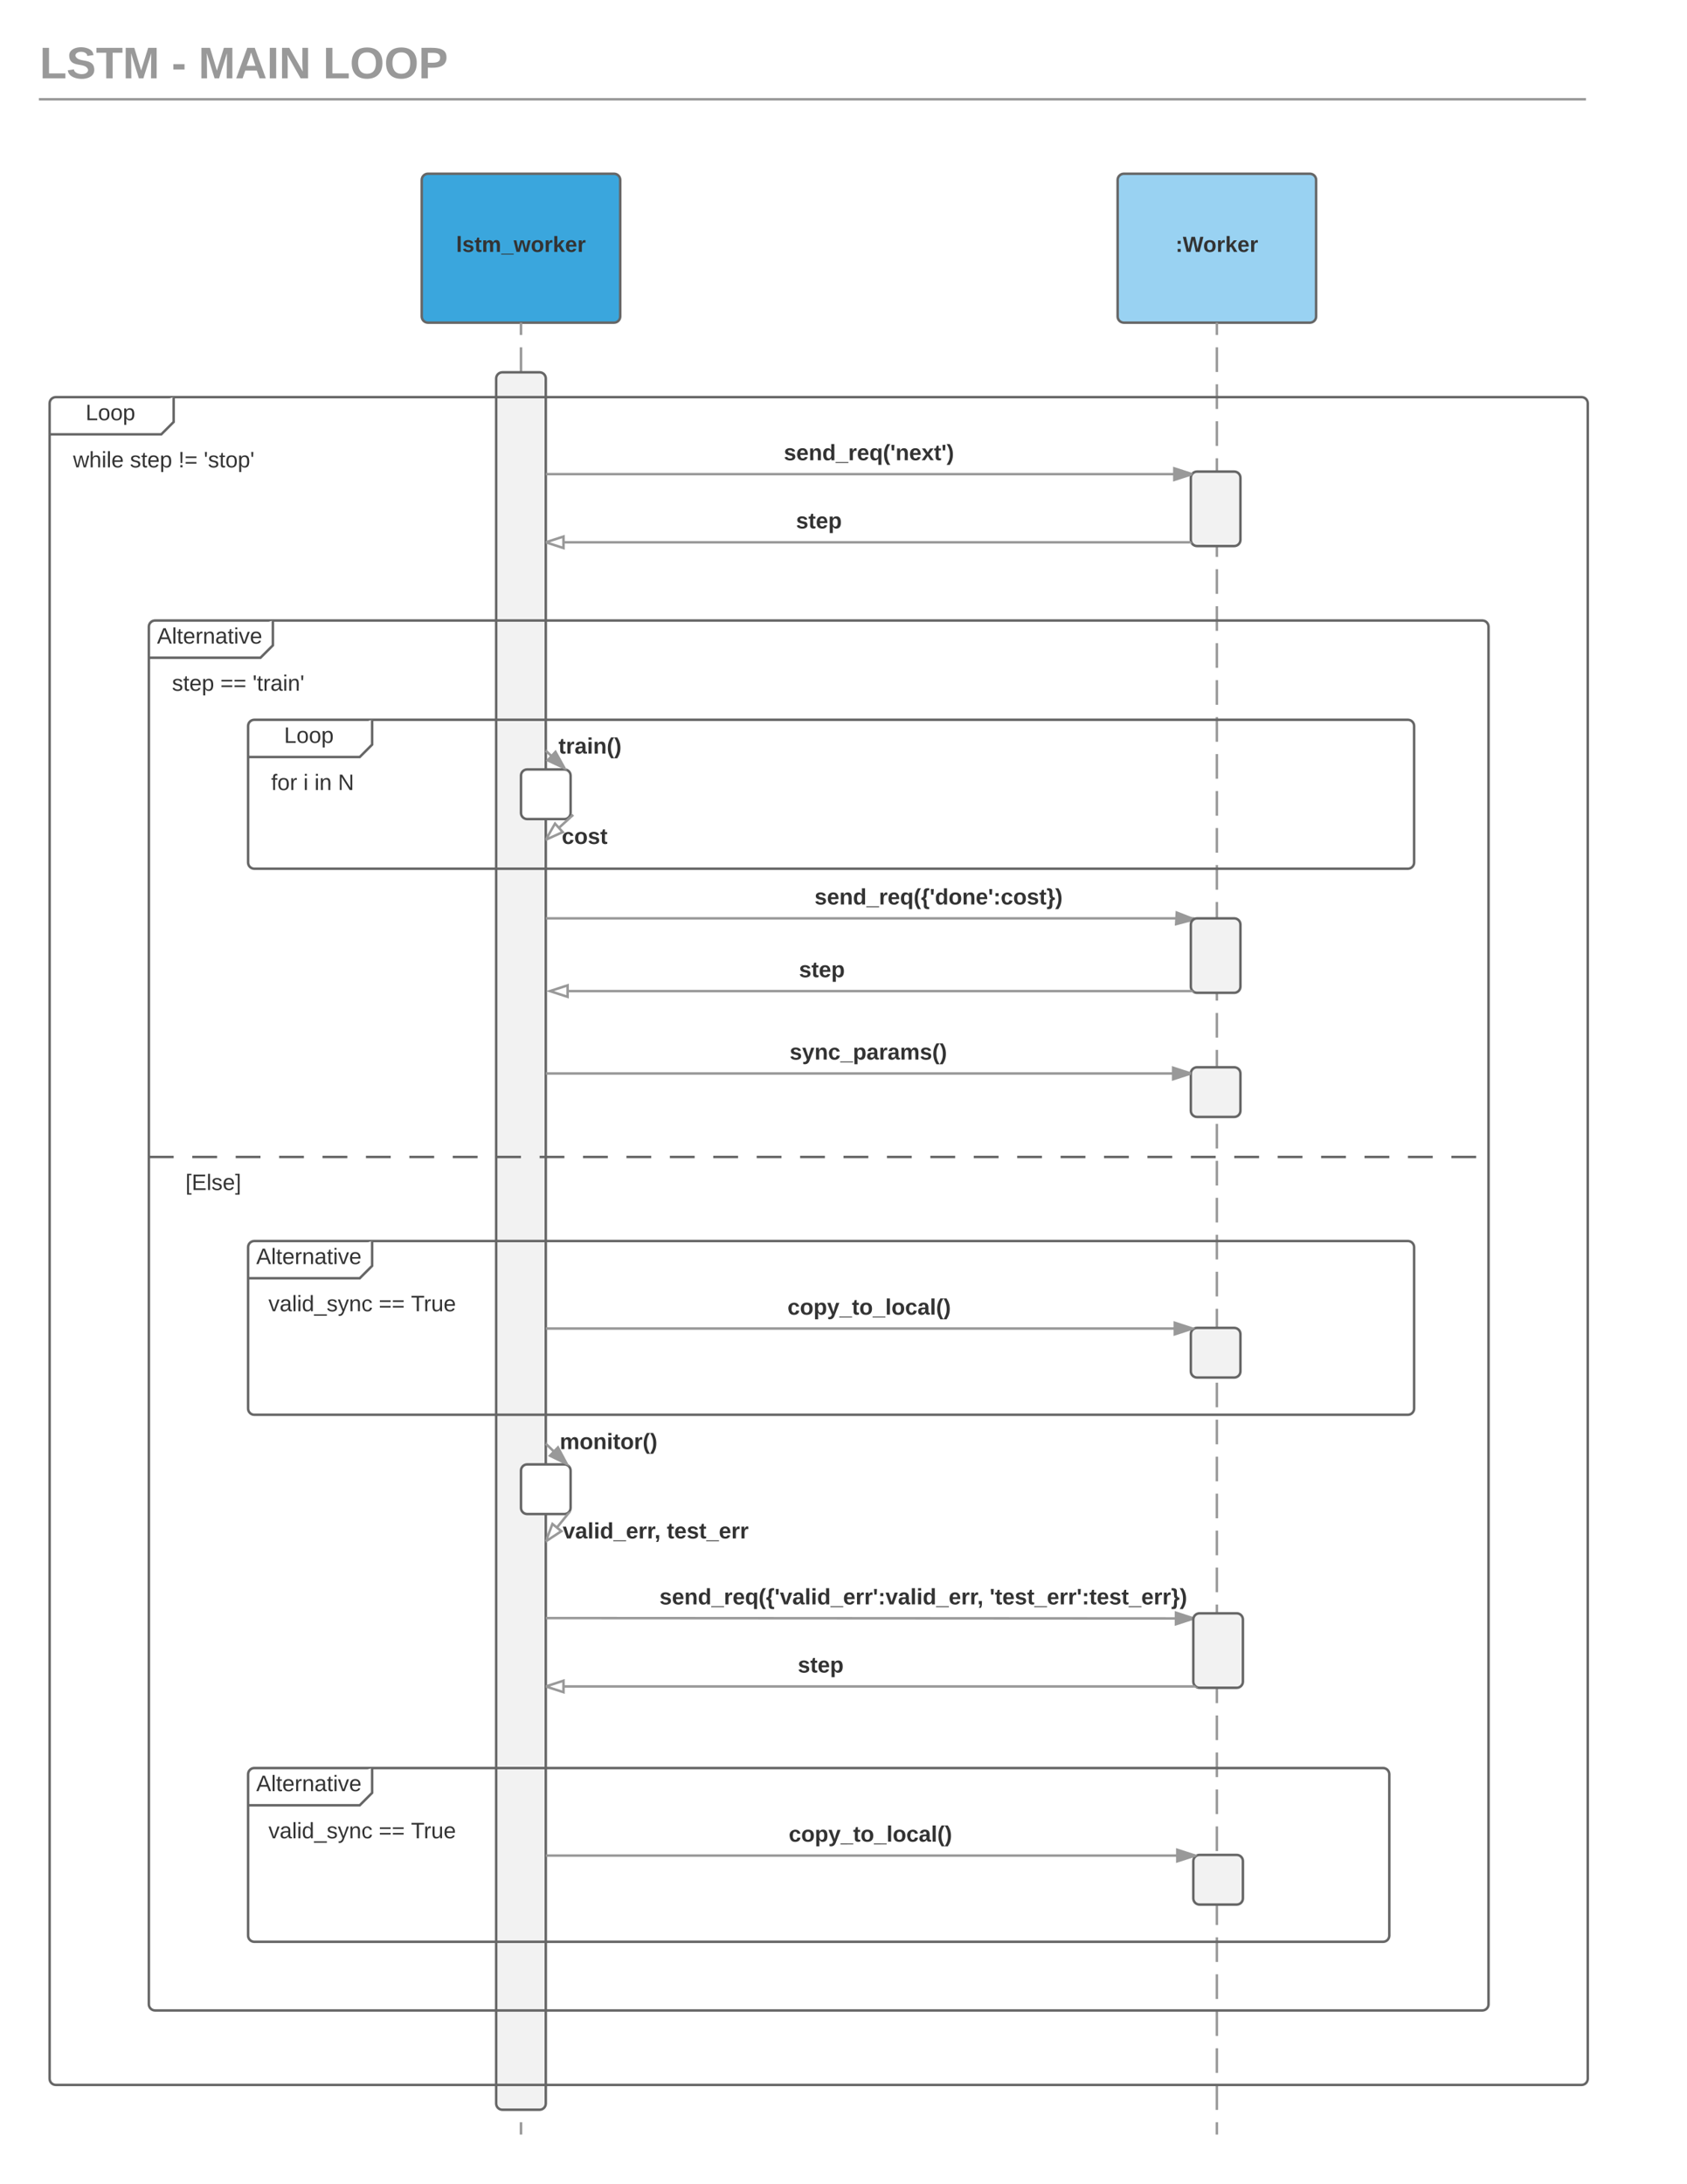 <svg xmlns="http://www.w3.org/2000/svg" xmlns:xlink="http://www.w3.org/1999/xlink" width="1360" height="1760"><g transform="translate(0 0)"><path d="M0 0h1360v1760H0z" fill="#fff"/><path d="M340 145c0-2.76 2.24-5 5-5h150c2.76 0 5 2.24 5 5v110c0 2.76-2.24 5-5 5H345c-2.76 0-5-2.24-5-5z" stroke="#666" stroke-width="2" fill="#3aa6dd"/><use xlink:href="#a" transform="matrix(1,0,0,1,340,140) translate(27.704 62.972)"/><path d="M420 260v1460" fill="none"/><path d="M420 260v9.93m0 9.93v19.87m0 9.93v19.86m0 9.94v19.86m0 9.93v19.87m0 9.93v19.86m0 9.94v19.87m0 9.94v19.86m0 9.94v19.86m0 9.93v19.87m0 9.93v19.86m0 9.92v19.87m0 9.92v19.86m0 9.93v19.88m0 9.93v19.87m0 9.94v19.87m0 9.93v19.87m0 9.93v19.86m0 9.93v19.86m0 9.93v19.85m0 9.94v19.85m0 9.93v19.87m0 9.93v19.86m0 9.93v19.87m0 9.93v19.86m0 9.94v19.86m0 9.93v19.87m0 9.93v19.86m0 9.93v19.87m0 9.93V1134m0 9.95v19.86m0 9.94v19.87m0 9.94v19.86m0 9.93v19.87m0 9.93V1283m0 9.93v19.86m0 9.92v19.87m0 9.92v19.86m0 9.93v19.88m0 9.93v19.87m0 9.93v19.87m0 9.93v19.86m0 9.94v19.86m0 9.93v19.86m0 9.93v19.85m0 9.93v19.87m0 9.93v19.86m0 9.94v19.86m0 9.93v19.87m0 9.93v9.93" stroke="#999" stroke-width="2" fill="none"/><path d="M400 305c0-2.76 2.24-5 5-5h30c2.76 0 5 2.24 5 5v1390c0 2.76-2.24 5-5 5h-30c-2.76 0-5-2.24-5-5z" stroke="#666" stroke-width="2" fill="#f2f2f2"/><path d="M901 145c0-2.76 2.24-5 5-5h150c2.76 0 5 2.24 5 5v110c0 2.76-2.24 5-5 5H906c-2.76 0-5-2.24-5-5z" stroke="#666" stroke-width="2" fill="#99d2f2"/><use xlink:href="#b" transform="matrix(1,0,0,1,901,140) translate(46.667 62.972)"/><path d="M981 260v1460" fill="none"/><path d="M981 260v9.93m0 9.93v19.87m0 9.93v19.86m0 9.94v19.86m0 9.93v19.87m0 9.93v19.86m0 9.94v19.87m0 9.94v19.86m0 9.94v19.86m0 9.93v19.87m0 9.93v19.86m0 9.92v19.87m0 9.92v19.86m0 9.93v19.88m0 9.93v19.87m0 9.94v19.87m0 9.93v19.87m0 9.93v19.86m0 9.93v19.86m0 9.93v19.85m0 9.94v19.85m0 9.93v19.87m0 9.93v19.86m0 9.93v19.87m0 9.93v19.86m0 9.94v19.86m0 9.93v19.87m0 9.93v19.86m0 9.93v19.87m0 9.93V1134m0 9.95v19.86m0 9.94v19.87m0 9.94v19.86m0 9.93v19.87m0 9.93V1283m0 9.93v19.86m0 9.92v19.87m0 9.92v19.86m0 9.93v19.88m0 9.93v19.87m0 9.93v19.87m0 9.93v19.86m0 9.94v19.86m0 9.93v19.86m0 9.93v19.85m0 9.93v19.87m0 9.93v19.86m0 9.94v19.86m0 9.93v19.87m0 9.93v9.93" stroke="#999" stroke-width="2" fill="none"/><path d="M960 385c0-2.76 2.24-5 5-5h30c2.76 0 5 2.24 5 5v50c0 2.76-2.24 5-5 5h-30c-2.76 0-5-2.24-5-5z" stroke="#666" stroke-width="2" fill="#f2f2f2"/><path d="M440 382.05h520.96" stroke="#999" stroke-width="2" fill="none"/><path d="M960.96 382.05l-14.26 4.63v-9.27z" fill="#999"/><path d="M961.96 381.32l-1 .73-.38 1.17-14.88 4.84v-12.02zm-14.26 4l10.03-3.27-10.03-3.26z" fill="#999"/><use xlink:href="#c" transform="matrix(1,0,0,1,631.907,356.447) translate(0 14.4)"/><path d="M32 37c0-2.76 2.24-5 5-5h838c2.76 0 5 2.24 5 5v38c0 2.76-2.24 5-5 5H37c-2.76 0-5-2.24-5-5z" fill="none"/><use xlink:href="#d" transform="matrix(1,0,0,1,32,32) translate(0 31.111)"/><use xlink:href="#e" transform="matrix(1,0,0,1,32,32) translate(106.37 31.111)"/><use xlink:href="#f" transform="matrix(1,0,0,1,32,32) translate(128 31.111)"/><use xlink:href="#g" transform="matrix(1,0,0,1,32,32) translate(228.444 31.111)"/><path d="M31.33 80h1247.24M959.3 436.98H440" stroke="#999" stroke-width="2" fill="none"/><path d="M960.25 436.58l1.03 1.4h-1.97v-2h.86z" fill="#999"/><path d="M454.27 441.62L440 436.98l14.27-4.63z" fill="#fff"/><path d="M455.27 443L440 438.02v-2.1l15.27-4.96zm-12.03-6.02l10.03 3.26v-6.52z" fill="#999"/><use xlink:href="#h" transform="matrix(1,0,0,1,641.711,411.382) translate(0 14.4)"/><path d="M120 505c0-2.76 2.24-5 5-5h90c2.76 0 5 2.24 5 5v10c0 2.76-1.58 6.58-3.54 8.54l-2.92 2.92c-1.96 1.96-5.78 3.54-8.54 3.54h-80c-2.76 0-5-2.24-5-5z" fill="#fff"/><path d="M120 505c0-2.76 2.24-5 5-5h1070c2.76 0 5 2.24 5 5v1110c0 2.76-2.24 5-5 5H125c-2.76 0-5-2.24-5-5z" stroke="#666" stroke-width="2" fill="none"/><path d="M220 500v20l-10 10h-90" stroke="#666" stroke-width="2" fill="#fff"/><path d="M120 932.28h20m15 0h20m15 0h20m15 0h20m15 0h20m15 0h20m15 0h20m15 0h20m15 0h20m15 0h20m15 0h20m15 0h20m15 0h20m15 0h20m15 0h20m15 0h20m15 0h20m15 0h20m15 0h20m15 0h20m15 0h20m15 0h20m15 0h20m15 0h20m15 0h20m15 0h20m15 0h20m15 0h20m15 0h20m15 0h20m15 0h20" stroke="#666" stroke-width="2" fill="none"/><use xlink:href="#i" transform="matrix(1,0,0,1,128,500) translate(-1.425 18.6)"/><use xlink:href="#j" transform="matrix(1,0,0,1,132,538) translate(6.65 18.6)"/><use xlink:href="#k" transform="matrix(1,0,0,1,132,538) translate(45.65 18.6)"/><use xlink:href="#l" transform="matrix(1,0,0,1,132,538) translate(71.65 18.6)"/><use xlink:href="#m" transform="matrix(1,0,0,1,132,940.281) translate(17.525 18.6)"/><path d="M200 585c0-2.76 2.24-5 5-5h90c2.76 0 5 2.24 5 5v10c0 2.76-1.58 6.58-3.54 8.54l-2.92 2.92c-1.96 1.96-5.78 3.54-8.54 3.54h-80c-2.76 0-5-2.24-5-5z" fill="#fff"/><path d="M200 585c0-2.76 2.24-5 5-5h930c2.76 0 5 2.24 5 5v110c0 2.76-2.24 5-5 5H205c-2.76 0-5-2.24-5-5z" stroke="#666" stroke-width="2" fill="none"/><path d="M300 580v20l-10 10h-90" stroke="#666" stroke-width="2" fill="#fff"/><use xlink:href="#n" transform="matrix(1,0,0,1,208,580) translate(21 18.6)"/><use xlink:href="#o" transform="matrix(1,0,0,1,212,618) translate(6.6 18.6)"/><use xlink:href="#p" transform="matrix(1,0,0,1,212,618) translate(32.55 18.6)"/><use xlink:href="#q" transform="matrix(1,0,0,1,212,618) translate(41.5 18.6)"/><use xlink:href="#r" transform="matrix(1,0,0,1,212,618) translate(60.45 18.6)"/><path d="M420 625c0-2.76 2.24-5 5-5h30c2.76 0 5 2.24 5 5v30c0 2.76-2.24 5-5 5h-30c-2.76 0-5-2.24-5-5z" stroke="#666" stroke-width="2" fill="#fff"/><path d="M440 604.92L455.08 619" stroke="#999" stroke-width="2" fill="none"/><path d="M440.68 604.2l-.68.72v-1.37zM455.08 619l-13.6-6.35 6.34-6.77z" fill="#999"/><path d="M457.17 620.7L455 620h-.14l-15.04-7.02 8.2-8.8zm-14-8.37l9.54 4.46-5.1-9.24z" fill="#999"/><use xlink:href="#s" transform="matrix(1,0,0,1,450.222,592.86) translate(0 14.4)"/><path d="M459.9 658.57l-19.9 18.1" stroke="#999" stroke-width="2" fill="none"/><path d="M462.78 657.3l-2.22 2-1.35-1.47 2.23-2.02z" fill="#999"/><path d="M453.67 670.5L440 676.66l7.43-13.03z" fill="#fff"/><path d="M455.34 670.84L440 677.76v-3.1l7.24-12.7zm-12.95 3.65l9.6-4.35-4.38-4.82z" fill="#999"/><use xlink:href="#t" transform="matrix(1,0,0,1,452.873,665.618) translate(0 14.4)"/><path d="M440 740h522.26c.22 0 .4.18.4.4v.4" stroke="#999" stroke-width="2" fill="none"/><path d="M962.66 740.8l-14.5 3.82.52-9.25z" fill="#999"/><path d="M963.83 740.2l-.4.05-2.47 1.8-.08.26-13.8 3.64.68-12zm-14.6 3.1l10.2-2.68-9.83-3.82z" fill="#999"/><use xlink:href="#u" transform="matrix(1,0,0,1,656.652,714.4) translate(0 14.4)"/><path d="M960 745c0-2.76 2.24-5 5-5h30c2.76 0 5 2.24 5 5v50c0 2.76-2.24 5-5 5h-30c-2.76 0-5-2.24-5-5z" stroke="#666" stroke-width="2" fill="#f2f2f2"/><path d="M960.5 798.62H443.33" stroke="#999" stroke-width="2" fill="none"/><path d="M962.05 799.04l1.45.47v.12h-3v-2h.5z" fill="#999"/><path d="M443.33 798.62l14.26-4.64v9.27z" stroke="#999" stroke-width="2" fill="#fff"/><use xlink:href="#h" transform="matrix(1,0,0,1,644.133,773.016) translate(0 14.4)"/><path d="M960 865c0-2.76 2.24-5 5-5h30c2.76 0 5 2.24 5 5v30c0 2.76-2.24 5-5 5h-30c-2.76 0-5-2.24-5-5z" stroke="#666" stroke-width="2" fill="#f2f2f2"/><path d="M440 865h520" stroke="#999" stroke-width="2" fill="none"/><path d="M960 865l-14.27 4.64v-9.28z" fill="#999"/><path d="M960.3 864.05l-.3.95v1.05L944.73 871v-12zm-13.57 4.2l10.03-3.25-10.03-3.26z" fill="#999"/><use xlink:href="#v" transform="matrix(1,0,0,1,636.6,839.4) translate(0 14.4)"/><path d="M200 1005c0-2.76 2.24-5 5-5h90c2.76 0 5 2.24 5 5v10c0 2.76-1.58 6.58-3.54 8.54l-2.92 2.92c-1.96 1.96-5.78 3.54-8.54 3.54h-80c-2.76 0-5-2.24-5-5z" fill="#fff"/><path d="M200 1005c0-2.76 2.24-5 5-5h930c2.76 0 5 2.24 5 5v130c0 2.76-2.24 5-5 5H205c-2.76 0-5-2.24-5-5z" stroke="#666" stroke-width="2" fill="none"/><path d="M300 1000v20l-10 10h-90" stroke="#666" stroke-width="2" fill="#fff"/><use xlink:href="#i" transform="matrix(1,0,0,1,208,1000) translate(-1.425 18.6)"/><use xlink:href="#w" transform="matrix(1,0,0,1,212,1038) translate(4.425 18.6)"/><use xlink:href="#x" transform="matrix(1,0,0,1,212,1038) translate(93.325 18.6)"/><use xlink:href="#y" transform="matrix(1,0,0,1,212,1038) translate(119.325 18.6)"/><path d="M960 1075c0-2.76 2.24-5 5-5h30c2.76 0 5 2.24 5 5v30c0 2.76-2.24 5-5 5h-30c-2.76 0-5-2.24-5-5z" stroke="#666" stroke-width="2" fill="#f2f2f2"/><path d="M440 1070.52h521.36" stroke="#999" stroke-width="2" fill="none"/><path d="M961.36 1070.52l-14.27 4.64v-9.27z" fill="#999"/><path d="M963.65 1070.22l-.23.03-1.6 1.18-15.73 5.1v-12.02zm-15.56 3.56l10.02-3.26-10.03-3.26z" fill="#999"/><use xlink:href="#z" transform="matrix(1,0,0,1,634.853,1044.924) translate(0 14.4)"/><path d="M420 1185c0-2.76 2.24-5 5-5h30c2.76 0 5 2.24 5 5v30c0 2.76-2.24 5-5 5h-30c-2.76 0-5-2.24-5-5z" stroke="#666" stroke-width="2" fill="#fff"/><path d="M440 1163.33l16.88 16.23" stroke="#999" stroke-width="2" fill="none"/><path d="M440.7 1162.6l-.7.73v-1.38zM456.88 1179.56l-13.5-6.55 6.43-6.67z" fill="#999"/><path d="M459.2 1181.8l-1-.48-.25-.36-1.45-.47-14.8-7.2 8.34-8.65zm-14.14-9.08l9.48 4.6-4.97-9.3z" fill="#999"/><use xlink:href="#A" transform="matrix(1,0,0,1,451.236,1153.299) translate(0 14.4)"/><path d="M457.53 1220.3L440 1242" stroke="#999" stroke-width="2" fill="none"/><path d="M460.2 1218.6l-1.9 2.32-1.55-1.26.08-.1 2.2-1.6.08-.24z" fill="#999"/><path d="M452.57 1233.8L440 1242l5.36-14z" fill="#fff"/><path d="M454.27 1233.9l-14.27 9.3v-4l4.9-12.85zm-12.24 5.58l8.84-5.75-5.07-4.1z" fill="#999"/><use xlink:href="#B" transform="matrix(1,0,0,1,453.64,1225.275) translate(0 14.4)"/><use xlink:href="#C" transform="matrix(1,0,0,1,453.64,1225.275) translate(83.95 14.4)"/><path d="M440 1303.83l522.28.3" stroke="#999" stroke-width="2" fill="none"/><path d="M440 1302.83v1-1zM962.28 1304.14l-14.27 4.62.02-9.27z" fill="#999"/><path d="M962.6 1303.2l-.6 1.8v.28l-15 4.86.02-12.03zm-13.6 4.2l10.05-3.27-10.03-3.26z" fill="#999"/><use xlink:href="#D" transform="matrix(1,0,0,1,531.65,1278.406) translate(0 14.4)"/><use xlink:href="#E" transform="matrix(1,0,0,1,531.65,1278.406) translate(266.15 14.4)"/><path d="M962 1305c0-2.76 2.24-5 5-5h30c2.76 0 5 2.24 5 5v50c0 2.76-2.24 5-5 5h-30c-2.76 0-5-2.24-5-5z" stroke="#666" stroke-width="2" fill="#f2f2f2"/><path d="M962.72 1358.92H440" stroke="#999" stroke-width="2" fill="none"/><path d="M964.05 1359.04l1.67.54v.34h-3v-2h.5z" fill="#999"/><path d="M454.27 1363.55l-14.27-4.63 14.27-4.64z" fill="#fff"/><path d="M455.27 1364.93l-15.27-4.96v-2.1l15.27-4.96zm-12.03-6l10.03 3.25v-6.52z" fill="#999"/><use xlink:href="#h" transform="matrix(1,0,0,1,643.159,1333.319) translate(0 14.4)"/><path d="M200 1429.67c0-2.76 2.24-5 5-5h90c2.76 0 5 2.24 5 5v10c0 2.76-1.58 6.58-3.54 8.53l-2.92 2.93c-1.96 1.95-5.78 3.54-8.54 3.54h-80c-2.76 0-5-2.24-5-5z" fill="#fff"/><path d="M200 1429.67c0-2.76 2.24-5 5-5h910c2.76 0 5 2.24 5 5v130c0 2.76-2.24 5-5 5H205c-2.76 0-5-2.24-5-5z" stroke="#666" stroke-width="2" fill="none"/><path d="M300 1424.67v20l-10 10h-90" stroke="#666" stroke-width="2" fill="#fff"/><use xlink:href="#i" transform="matrix(1,0,0,1,208,1424.667) translate(-1.425 18.6)"/><g><use xlink:href="#w" transform="matrix(1,0,0,1,212,1462.667) translate(4.425 18.6)"/><use xlink:href="#x" transform="matrix(1,0,0,1,212,1462.667) translate(93.325 18.6)"/><use xlink:href="#y" transform="matrix(1,0,0,1,212,1462.667) translate(119.325 18.6)"/></g><path d="M962 1499.67c0-2.76 2.24-5 5-5h30c2.76 0 5 2.24 5 5v30c0 2.76-2.24 5-5 5h-30c-2.76 0-5-2.24-5-5z" stroke="#666" stroke-width="2" fill="#f2f2f2"/><path d="M440 1495.2h523.36" stroke="#999" stroke-width="2" fill="none"/><path d="M963.36 1495.2l-14.27 4.63v-9.28z" fill="#999"/><path d="M965.65 1494.88l-.23.04-1.6 1.17-15.73 5.1v-12.02zm-15.56 3.57l10.02-3.26-10.03-3.27z" fill="#999"/><g><use xlink:href="#z" transform="matrix(1,0,0,1,635.853,1469.59) translate(0 14.4)"/></g><path d="M40 325c0-2.76 2.24-5 5-5h90c2.76 0 5 2.24 5 5v10c0 2.76-1.58 6.58-3.54 8.54l-2.92 2.92c-1.96 1.96-5.78 3.54-8.54 3.54H45c-2.76 0-5-2.24-5-5z" fill="#fff"/><path d="M40 325c0-2.76 2.24-5 5-5h1230c2.76 0 5 2.24 5 5v1350c0 2.76-2.24 5-5 5H45c-2.76 0-5-2.24-5-5z" stroke="#666" stroke-width="2" fill="none"/><path d="M140 320v20l-10 10H40" stroke="#666" stroke-width="2" fill="#fff"/><g><use xlink:href="#n" transform="matrix(1,0,0,1,48,320) translate(21 18.6)"/></g><g><use xlink:href="#F" transform="matrix(1,0,0,1,52,358) translate(6.925 18.6)"/><use xlink:href="#G" transform="matrix(1,0,0,1,52,358) translate(52.775 18.6)"/><use xlink:href="#H" transform="matrix(1,0,0,1,52,358) translate(91.775 18.6)"/><use xlink:href="#I" transform="matrix(1,0,0,1,52,358) translate(112.275 18.6)"/></g><defs><path fill="#333" d="M25 0v-261h50V0H25" id="J"/><path fill="#333" d="M137-138c1-29-70-34-71-4 15 46 118 7 119 86 1 83-164 76-172 9l43-7c4 19 20 25 44 25 33 8 57-30 24-41C81-84 22-81 20-136c-2-80 154-74 161-7" id="K"/><path fill="#333" d="M115-3C79 11 28 4 28-45v-112H4v-33h27l15-45h31v45h36v33H77v99c-1 23 16 31 38 25v30" id="L"/><path fill="#333" d="M220-157c-53 9-28 100-34 157h-49v-107c1-27-5-49-29-50C55-147 81-57 75 0H25l-1-190h47c2 12-1 28 3 38 10-53 101-56 108 0 13-22 24-43 59-42 82 1 51 116 57 194h-49v-107c-1-25-5-48-29-50" id="M"/><path fill="#333" d="M-4 44V30h207v14H-4" id="N"/><path fill="#333" d="M231 0h-52l-39-155L100 0H48L-1-190h46L77-45c9-52 24-97 36-145h53l37 145 32-145h46" id="O"/><path fill="#333" d="M110-194c64 0 96 36 96 99 0 64-35 99-97 99-61 0-95-36-95-99 0-62 34-99 96-99zm-1 164c35 0 45-28 45-65 0-40-10-65-43-65-34 0-45 26-45 65 0 36 10 65 43 65" id="P"/><path fill="#333" d="M135-150c-39-12-60 13-60 57V0H25l-1-190h47c2 13-1 29 3 40 6-28 27-53 61-41v41" id="Q"/><path fill="#333" d="M147 0L96-86 75-71V0H25v-261h50v150l67-79h53l-66 74L201 0h-54" id="R"/><path fill="#333" d="M185-48c-13 30-37 53-82 52C43 2 14-33 14-96s30-98 90-98c62 0 83 45 84 108H66c0 31 8 55 39 56 18 0 30-7 34-22zm-45-69c5-46-57-63-70-21-2 6-4 13-4 21h74" id="S"/><g id="a"><use transform="matrix(0.049,0,0,0.049,0,0)" xlink:href="#J"/><use transform="matrix(0.049,0,0,0.049,4.938,0)" xlink:href="#K"/><use transform="matrix(0.049,0,0,0.049,14.815,0)" xlink:href="#L"/><use transform="matrix(0.049,0,0,0.049,20.691,0)" xlink:href="#M"/><use transform="matrix(0.049,0,0,0.049,36.494,0)" xlink:href="#N"/><use transform="matrix(0.049,0,0,0.049,46.37,0)" xlink:href="#O"/><use transform="matrix(0.049,0,0,0.049,60.198,0)" xlink:href="#P"/><use transform="matrix(0.049,0,0,0.049,71.012,0)" xlink:href="#Q"/><use transform="matrix(0.049,0,0,0.049,77.926,0)" xlink:href="#R"/><use transform="matrix(0.049,0,0,0.049,87.802,0)" xlink:href="#S"/><use transform="matrix(0.049,0,0,0.049,97.679,0)" xlink:href="#Q"/></g><path fill="#333" d="M35-132v-50h50v50H35zM35 0v-49h50V0H35" id="T"/><path fill="#333" d="M275 0h-61l-44-196L126 0H64L0-248h53L97-49l45-199h58l43 199 44-199h52" id="U"/><g id="b"><use transform="matrix(0.049,0,0,0.049,0,0)" xlink:href="#T"/><use transform="matrix(0.049,0,0,0.049,5.877,0)" xlink:href="#U"/><use transform="matrix(0.049,0,0,0.049,22.272,0)" xlink:href="#P"/><use transform="matrix(0.049,0,0,0.049,33.086,0)" xlink:href="#Q"/><use transform="matrix(0.049,0,0,0.049,40,0)" xlink:href="#R"/><use transform="matrix(0.049,0,0,0.049,49.877,0)" xlink:href="#S"/><use transform="matrix(0.049,0,0,0.049,59.753,0)" xlink:href="#Q"/></g><path fill="#333" d="M135-194c87-1 58 113 63 194h-50c-7-57 23-157-34-157-59 0-34 97-39 157H25l-1-190h47c2 12-1 28 3 38 12-26 28-41 61-42" id="V"/><path fill="#333" d="M88-194c31-1 46 15 58 34l-1-101h50l1 261h-48c-2-10 0-23-3-31C134-8 116 4 84 4 32 4 16-41 15-95c0-56 19-97 73-99zm17 164c33 0 40-30 41-66 1-37-9-64-41-64s-38 30-39 65c0 43 13 65 39 65" id="W"/><path fill="#333" d="M84 4C32 4 15-41 15-95c0-55 18-99 73-99 29 0 47 12 58 34l2-30h48l-1 265h-49V-32C136-9 114 4 84 4zm21-34c32 0 41-29 41-66 0-36-9-64-40-64-33 0-39 30-40 65 0 43 13 65 39 65" id="X"/><path fill="#333" d="M67-93c0 74 22 123 53 168H70C40 30 18-18 18-93s22-123 52-168h50c-32 44-53 94-53 168" id="Y"/><path fill="#333" d="M62-158H24l-5-90h48" id="Z"/><path fill="#333" d="M144 0l-44-69L55 0H2l70-98-66-92h53l41 62 40-62h54l-67 91 71 99h-54" id="aa"/><path fill="#333" d="M102-93c0 74-22 123-52 168H0C30 29 54-18 53-93c0-74-22-123-53-168h50c30 45 52 94 52 168" id="ab"/><g id="c"><use transform="matrix(0.05,0,0,0.05,0,0)" xlink:href="#K"/><use transform="matrix(0.05,0,0,0.05,10,0)" xlink:href="#S"/><use transform="matrix(0.05,0,0,0.05,20,0)" xlink:href="#V"/><use transform="matrix(0.05,0,0,0.05,30.95,0)" xlink:href="#W"/><use transform="matrix(0.05,0,0,0.05,41.9,0)" xlink:href="#N"/><use transform="matrix(0.05,0,0,0.05,51.9,0)" xlink:href="#Q"/><use transform="matrix(0.05,0,0,0.05,58.9,0)" xlink:href="#S"/><use transform="matrix(0.05,0,0,0.05,68.9,0)" xlink:href="#X"/><use transform="matrix(0.05,0,0,0.05,79.85,0)" xlink:href="#Y"/><use transform="matrix(0.05,0,0,0.05,85.8,0)" xlink:href="#Z"/><use transform="matrix(0.05,0,0,0.05,90.05,0)" xlink:href="#V"/><use transform="matrix(0.05,0,0,0.05,101,0)" xlink:href="#S"/><use transform="matrix(0.05,0,0,0.05,111,0)" xlink:href="#aa"/><use transform="matrix(0.05,0,0,0.05,121,0)" xlink:href="#L"/><use transform="matrix(0.05,0,0,0.05,126.95,0)" xlink:href="#Z"/><use transform="matrix(0.05,0,0,0.05,131.2,0)" xlink:href="#ab"/></g><path fill="#999" d="M24 0v-248h52v208h133V0H24" id="ac"/><path fill="#999" d="M169-182c-1-43-94-46-97-3 18 66 151 10 154 114 3 95-165 93-204 36-6-8-10-19-12-30l50-8c3 46 112 56 116 5-17-69-150-10-154-114-4-87 153-88 188-35 5 8 8 18 10 28" id="ad"/><path fill="#999" d="M136-208V0H84v-208H4v-40h212v40h-80" id="ae"/><path fill="#999" d="M230 0l2-204L168 0h-37L68-204 70 0H24v-248h70l56 185 57-185h69V0h-46" id="af"/><g id="d"><use transform="matrix(0.099,0,0,0.099,0,0)" xlink:href="#ac"/><use transform="matrix(0.099,0,0,0.099,21.63,0)" xlink:href="#ad"/><use transform="matrix(0.099,0,0,0.099,45.333,0)" xlink:href="#ae"/><use transform="matrix(0.099,0,0,0.099,66.963,0)" xlink:href="#af"/></g><path fill="#999" d="M14-72v-43h91v43H14" id="ag"/><use transform="matrix(0.099,0,0,0.099,0,0)" xlink:href="#ag" id="e"/><path fill="#999" d="M199 0l-22-63H83L61 0H9l90-248h61L250 0h-51zm-33-102l-36-108c-10 38-24 72-36 108h72" id="ah"/><path fill="#999" d="M24 0v-248h52V0H24" id="ai"/><path fill="#999" d="M175 0L67-191c6 58 2 128 3 191H24v-248h59L193-55c-6-58-2-129-3-193h46V0h-61" id="aj"/><g id="f"><use transform="matrix(0.099,0,0,0.099,0,0)" xlink:href="#af"/><use transform="matrix(0.099,0,0,0.099,29.531,0)" xlink:href="#ah"/><use transform="matrix(0.099,0,0,0.099,55.111,0)" xlink:href="#ai"/><use transform="matrix(0.099,0,0,0.099,64.988,0)" xlink:href="#aj"/></g><path fill="#999" d="M140-251c80 0 125 45 125 126S219 4 139 4C58 4 15-44 15-125s44-126 125-126zm-1 214c52 0 73-35 73-88 0-50-21-86-72-86-52 0-73 35-73 86s22 88 72 88" id="ak"/><path fill="#999" d="M24-248c93 1 206-16 204 79-1 75-69 88-152 82V0H24v-248zm52 121c47 0 100 7 100-41 0-47-54-39-100-39v80" id="al"/><g id="g"><use transform="matrix(0.099,0,0,0.099,0,0)" xlink:href="#ac"/><use transform="matrix(0.099,0,0,0.099,21.63,0)" xlink:href="#ak"/><use transform="matrix(0.099,0,0,0.099,49.284,0)" xlink:href="#ak"/><use transform="matrix(0.099,0,0,0.099,76.938,0)" xlink:href="#al"/></g><path fill="#333" d="M135-194c53 0 70 44 70 98 0 56-19 98-73 100-31 1-45-17-59-34 3 33 2 69 2 105H25l-1-265h48c2 10 0 23 3 31 11-24 29-35 60-35zM114-30c33 0 39-31 40-66 0-38-9-64-40-64-56 0-55 130 0 130" id="am"/><g id="h"><use transform="matrix(0.05,0,0,0.05,0,0)" xlink:href="#K"/><use transform="matrix(0.05,0,0,0.05,10,0)" xlink:href="#L"/><use transform="matrix(0.05,0,0,0.05,15.95,0)" xlink:href="#S"/><use transform="matrix(0.05,0,0,0.05,25.95,0)" xlink:href="#am"/></g><path fill="#333" d="M205 0l-28-72H64L36 0H1l101-248h38L239 0h-34zm-38-99l-47-123c-12 45-31 82-46 123h93" id="an"/><path fill="#333" d="M24 0v-261h32V0H24" id="ao"/><path fill="#333" d="M59-47c-2 24 18 29 38 22v24C64 9 27 4 27-40v-127H5v-23h24l9-43h21v43h35v23H59v120" id="ap"/><path fill="#333" d="M100-194c63 0 86 42 84 106H49c0 40 14 67 53 68 26 1 43-12 49-29l28 8c-11 28-37 45-77 45C44 4 14-33 15-96c1-61 26-98 85-98zm52 81c6-60-76-77-97-28-3 7-6 17-6 28h103" id="aq"/><path fill="#333" d="M114-163C36-179 61-72 57 0H25l-1-190h30c1 12-1 29 2 39 6-27 23-49 58-41v29" id="ar"/><path fill="#333" d="M117-194c89-4 53 116 60 194h-32v-121c0-31-8-49-39-48C34-167 62-67 57 0H25l-1-190h30c1 10-1 24 2 32 11-22 29-35 61-36" id="as"/><path fill="#333" d="M141-36C126-15 110 5 73 4 37 3 15-17 15-53c-1-64 63-63 125-63 3-35-9-54-41-54-24 1-41 7-42 31l-33-3c5-37 33-52 76-52 45 0 72 20 72 64v82c-1 20 7 32 28 27v20c-31 9-61-2-59-35zM48-53c0 20 12 33 32 33 41-3 63-29 60-74-43 2-92-5-92 41" id="at"/><path fill="#333" d="M24-231v-30h32v30H24zM24 0v-190h32V0H24" id="au"/><path fill="#333" d="M108 0H70L1-190h34L89-25l56-165h34" id="av"/><g id="i"><use transform="matrix(0.05,0,0,0.05,0,0)" xlink:href="#an"/><use transform="matrix(0.05,0,0,0.05,12,0)" xlink:href="#ao"/><use transform="matrix(0.05,0,0,0.05,15.95,0)" xlink:href="#ap"/><use transform="matrix(0.05,0,0,0.05,20.95,0)" xlink:href="#aq"/><use transform="matrix(0.05,0,0,0.05,30.95,0)" xlink:href="#ar"/><use transform="matrix(0.05,0,0,0.05,36.9,0)" xlink:href="#as"/><use transform="matrix(0.05,0,0,0.05,46.9,0)" xlink:href="#at"/><use transform="matrix(0.05,0,0,0.05,56.9,0)" xlink:href="#ap"/><use transform="matrix(0.05,0,0,0.05,61.9,0)" xlink:href="#au"/><use transform="matrix(0.05,0,0,0.05,65.85,0)" xlink:href="#av"/><use transform="matrix(0.05,0,0,0.05,74.85,0)" xlink:href="#aq"/></g><path fill="#333" d="M135-143c-3-34-86-38-87 0 15 53 115 12 119 90S17 21 10-45l28-5c4 36 97 45 98 0-10-56-113-15-118-90-4-57 82-63 122-42 12 7 21 19 24 35" id="aw"/><path fill="#333" d="M115-194c55 1 70 41 70 98S169 2 115 4C84 4 66-9 55-30l1 105H24l-1-265h31l2 30c10-21 28-34 59-34zm-8 174c40 0 45-34 45-75s-6-73-45-74c-42 0-51 32-51 76 0 43 10 73 51 73" id="ax"/><g id="j"><use transform="matrix(0.05,0,0,0.05,0,0)" xlink:href="#aw"/><use transform="matrix(0.05,0,0,0.05,9,0)" xlink:href="#ap"/><use transform="matrix(0.05,0,0,0.05,14,0)" xlink:href="#aq"/><use transform="matrix(0.05,0,0,0.05,24,0)" xlink:href="#ax"/></g><path fill="#333" d="M18-150v-26h174v26H18zm0 90v-26h174v26H18" id="ay"/><g id="k"><use transform="matrix(0.05,0,0,0.05,0,0)" xlink:href="#ay"/><use transform="matrix(0.05,0,0,0.05,10.5,0)" xlink:href="#ay"/></g><path fill="#333" d="M47-170H22l-4-78h33" id="az"/><g id="l"><use transform="matrix(0.05,0,0,0.05,0,0)" xlink:href="#az"/><use transform="matrix(0.05,0,0,0.05,3.4,0)" xlink:href="#ap"/><use transform="matrix(0.05,0,0,0.05,8.4,0)" xlink:href="#ar"/><use transform="matrix(0.05,0,0,0.05,14.35,0)" xlink:href="#at"/><use transform="matrix(0.05,0,0,0.05,24.35,0)" xlink:href="#au"/><use transform="matrix(0.05,0,0,0.05,28.3,0)" xlink:href="#as"/><use transform="matrix(0.05,0,0,0.05,38.3,0)" xlink:href="#az"/></g><path fill="#333" d="M26 75v-336h71v23H56V52h41v23H26" id="aA"/><path fill="#333" d="M30 0v-248h187v28H63v79h144v27H63v87h162V0H30" id="aB"/><path fill="#333" d="M3 75V52h41v-290H3v-23h71V75H3" id="aC"/><g id="m"><use transform="matrix(0.05,0,0,0.05,0,0)" xlink:href="#aA"/><use transform="matrix(0.05,0,0,0.05,5,0)" xlink:href="#aB"/><use transform="matrix(0.05,0,0,0.05,17,0)" xlink:href="#ao"/><use transform="matrix(0.05,0,0,0.05,20.95,0)" xlink:href="#aw"/><use transform="matrix(0.05,0,0,0.05,29.95,0)" xlink:href="#aq"/><use transform="matrix(0.05,0,0,0.05,39.95,0)" xlink:href="#aC"/></g><path fill="#333" d="M30 0v-248h33v221h125V0H30" id="aD"/><path fill="#333" d="M100-194c62-1 85 37 85 99 1 63-27 99-86 99S16-35 15-95c0-66 28-99 85-99zM99-20c44 1 53-31 53-75 0-43-8-75-51-75s-53 32-53 75 10 74 51 75" id="aE"/><g id="n"><use transform="matrix(0.05,0,0,0.05,0,0)" xlink:href="#aD"/><use transform="matrix(0.05,0,0,0.05,10,0)" xlink:href="#aE"/><use transform="matrix(0.05,0,0,0.05,20,0)" xlink:href="#aE"/><use transform="matrix(0.05,0,0,0.05,30,0)" xlink:href="#ax"/></g><path fill="#333" d="M101-234c-31-9-42 10-38 44h38v23H63V0H32v-167H5v-23h27c-7-52 17-82 69-68v24" id="aF"/><g id="o"><use transform="matrix(0.05,0,0,0.05,0,0)" xlink:href="#aF"/><use transform="matrix(0.05,0,0,0.05,5,0)" xlink:href="#aE"/><use transform="matrix(0.05,0,0,0.05,15,0)" xlink:href="#ar"/></g><use transform="matrix(0.05,0,0,0.05,0,0)" xlink:href="#au" id="p"/><g id="q"><use transform="matrix(0.05,0,0,0.05,0,0)" xlink:href="#au"/><use transform="matrix(0.05,0,0,0.05,3.95,0)" xlink:href="#as"/></g><path fill="#333" d="M190 0L58-211 59 0H30v-248h39L202-35l-2-213h31V0h-41" id="aG"/><use transform="matrix(0.05,0,0,0.05,0,0)" xlink:href="#aG" id="r"/><path fill="#333" d="M133-34C117-15 103 5 69 4 32 3 11-16 11-54c-1-60 55-63 116-61 1-26-3-47-28-47-18 1-26 9-28 27l-52-2c7-38 36-58 82-57s74 22 75 68l1 82c-1 14 12 18 25 15v27c-30 8-71 5-69-32zm-48 3c29 0 43-24 42-57-32 0-66-3-65 30 0 17 8 27 23 27" id="aH"/><path fill="#333" d="M25-224v-37h50v37H25zM25 0v-190h50V0H25" id="aI"/><g id="s"><use transform="matrix(0.05,0,0,0.05,0,0)" xlink:href="#L"/><use transform="matrix(0.05,0,0,0.05,5.95,0)" xlink:href="#Q"/><use transform="matrix(0.05,0,0,0.05,12.95,0)" xlink:href="#aH"/><use transform="matrix(0.05,0,0,0.05,22.95,0)" xlink:href="#aI"/><use transform="matrix(0.05,0,0,0.05,27.95,0)" xlink:href="#V"/><use transform="matrix(0.05,0,0,0.05,38.9,0)" xlink:href="#Y"/><use transform="matrix(0.05,0,0,0.05,44.85,0)" xlink:href="#ab"/></g><path fill="#333" d="M190-63c-7 42-38 67-86 67-59 0-84-38-90-98-12-110 154-137 174-36l-49 2c-2-19-15-32-35-32-30 0-35 28-38 64-6 74 65 87 74 30" id="aJ"/><g id="t"><use transform="matrix(0.05,0,0,0.05,0,0)" xlink:href="#aJ"/><use transform="matrix(0.05,0,0,0.05,10,0)" xlink:href="#P"/><use transform="matrix(0.05,0,0,0.05,20.95,0)" xlink:href="#K"/><use transform="matrix(0.05,0,0,0.05,30.95,0)" xlink:href="#L"/></g><path fill="#333" d="M133 41v34c-50 4-88-6-87-53 0-46 9-101-40-98v-34c48 2 40-52 40-98-1-47 37-57 87-53v34c-79-14-6 124-77 134 73 11-4 147 77 134" id="aK"/><path fill="#333" d="M94-36c2 56 4 113-52 111H8V41C85 54 13-83 84-94c-39-5-38-51-36-97 1-27-12-38-40-36v-34c49-4 87 6 86 53s-8 101 41 98v34c-26 1-42 13-41 40" id="aL"/><g id="u"><use transform="matrix(0.05,0,0,0.05,0,0)" xlink:href="#K"/><use transform="matrix(0.05,0,0,0.05,10,0)" xlink:href="#S"/><use transform="matrix(0.05,0,0,0.05,20,0)" xlink:href="#V"/><use transform="matrix(0.05,0,0,0.05,30.95,0)" xlink:href="#W"/><use transform="matrix(0.05,0,0,0.05,41.9,0)" xlink:href="#N"/><use transform="matrix(0.05,0,0,0.05,51.9,0)" xlink:href="#Q"/><use transform="matrix(0.05,0,0,0.05,58.9,0)" xlink:href="#S"/><use transform="matrix(0.05,0,0,0.05,68.9,0)" xlink:href="#X"/><use transform="matrix(0.05,0,0,0.05,79.85,0)" xlink:href="#Y"/><use transform="matrix(0.05,0,0,0.05,85.8,0)" xlink:href="#aK"/><use transform="matrix(0.05,0,0,0.05,92.8,0)" xlink:href="#Z"/><use transform="matrix(0.05,0,0,0.05,97.05,0)" xlink:href="#W"/><use transform="matrix(0.05,0,0,0.05,108,0)" xlink:href="#P"/><use transform="matrix(0.05,0,0,0.05,118.95,0)" xlink:href="#V"/><use transform="matrix(0.05,0,0,0.05,129.9,0)" xlink:href="#S"/><use transform="matrix(0.05,0,0,0.05,139.9,0)" xlink:href="#Z"/><use transform="matrix(0.05,0,0,0.05,144.15,0)" xlink:href="#T"/><use transform="matrix(0.05,0,0,0.05,150.1,0)" xlink:href="#aJ"/><use transform="matrix(0.05,0,0,0.05,160.1,0)" xlink:href="#P"/><use transform="matrix(0.05,0,0,0.05,171.05,0)" xlink:href="#K"/><use transform="matrix(0.05,0,0,0.05,181.05,0)" xlink:href="#L"/><use transform="matrix(0.05,0,0,0.05,187,0)" xlink:href="#aL"/><use transform="matrix(0.05,0,0,0.05,194,0)" xlink:href="#ab"/></g><path fill="#333" d="M123 10C108 53 80 86 19 72V37c35 8 53-11 59-39L3-190h52l48 148c12-52 28-100 44-148h51" id="aM"/><g id="v"><use transform="matrix(0.05,0,0,0.05,0,0)" xlink:href="#K"/><use transform="matrix(0.05,0,0,0.05,10,0)" xlink:href="#aM"/><use transform="matrix(0.05,0,0,0.05,20,0)" xlink:href="#V"/><use transform="matrix(0.05,0,0,0.05,30.95,0)" xlink:href="#aJ"/><use transform="matrix(0.05,0,0,0.05,40.95,0)" xlink:href="#N"/><use transform="matrix(0.05,0,0,0.05,50.95,0)" xlink:href="#am"/><use transform="matrix(0.05,0,0,0.05,61.9,0)" xlink:href="#aH"/><use transform="matrix(0.05,0,0,0.05,71.9,0)" xlink:href="#Q"/><use transform="matrix(0.05,0,0,0.05,78.9,0)" xlink:href="#aH"/><use transform="matrix(0.05,0,0,0.05,88.9,0)" xlink:href="#M"/><use transform="matrix(0.05,0,0,0.05,104.9,0)" xlink:href="#K"/><use transform="matrix(0.05,0,0,0.05,114.9,0)" xlink:href="#Y"/><use transform="matrix(0.05,0,0,0.05,120.85,0)" xlink:href="#ab"/></g><path fill="#333" d="M85-194c31 0 48 13 60 33l-1-100h32l1 261h-30c-2-10 0-23-3-31C134-8 116 4 85 4 32 4 16-35 15-94c0-66 23-100 70-100zm9 24c-40 0-46 34-46 75 0 40 6 74 45 74 42 0 51-32 51-76 0-42-9-74-50-73" id="aN"/><path fill="#333" d="M-5 72V49h209v23H-5" id="aO"/><path fill="#333" d="M179-190L93 31C79 59 56 82 12 73V49c39 6 53-20 64-50L1-190h34L92-34l54-156h33" id="aP"/><path fill="#333" d="M96-169c-40 0-48 33-48 73s9 75 48 75c24 0 41-14 43-38l32 2c-6 37-31 61-74 61-59 0-76-41-82-99-10-93 101-131 147-64 4 7 5 14 7 22l-32 3c-4-21-16-35-41-35" id="aQ"/><g id="w"><use transform="matrix(0.05,0,0,0.05,0,0)" xlink:href="#av"/><use transform="matrix(0.05,0,0,0.05,9,0)" xlink:href="#at"/><use transform="matrix(0.05,0,0,0.05,19,0)" xlink:href="#ao"/><use transform="matrix(0.05,0,0,0.05,22.95,0)" xlink:href="#au"/><use transform="matrix(0.05,0,0,0.05,26.9,0)" xlink:href="#aN"/><use transform="matrix(0.05,0,0,0.05,36.9,0)" xlink:href="#aO"/><use transform="matrix(0.05,0,0,0.05,46.9,0)" xlink:href="#aw"/><use transform="matrix(0.05,0,0,0.05,55.9,0)" xlink:href="#aP"/><use transform="matrix(0.05,0,0,0.05,64.9,0)" xlink:href="#as"/><use transform="matrix(0.05,0,0,0.05,74.9,0)" xlink:href="#aQ"/></g><g id="x"><use transform="matrix(0.05,0,0,0.05,0,0)" xlink:href="#ay"/><use transform="matrix(0.05,0,0,0.05,10.5,0)" xlink:href="#ay"/></g><path fill="#333" d="M127-220V0H93v-220H8v-28h204v28h-85" id="aR"/><path fill="#333" d="M84 4C-5 8 30-112 23-190h32v120c0 31 7 50 39 49 72-2 45-101 50-169h31l1 190h-30c-1-10 1-25-2-33-11 22-28 36-60 37" id="aS"/><g id="y"><use transform="matrix(0.05,0,0,0.05,0,0)" xlink:href="#aR"/><use transform="matrix(0.05,0,0,0.05,10.3,0)" xlink:href="#ar"/><use transform="matrix(0.05,0,0,0.05,16.25,0)" xlink:href="#aS"/><use transform="matrix(0.05,0,0,0.05,26.25,0)" xlink:href="#aq"/></g><g id="z"><use transform="matrix(0.05,0,0,0.05,0,0)" xlink:href="#aJ"/><use transform="matrix(0.05,0,0,0.05,10,0)" xlink:href="#P"/><use transform="matrix(0.05,0,0,0.05,20.95,0)" xlink:href="#am"/><use transform="matrix(0.05,0,0,0.05,31.9,0)" xlink:href="#aM"/><use transform="matrix(0.05,0,0,0.05,41.9,0)" xlink:href="#N"/><use transform="matrix(0.05,0,0,0.05,51.9,0)" xlink:href="#L"/><use transform="matrix(0.05,0,0,0.05,57.85,0)" xlink:href="#P"/><use transform="matrix(0.05,0,0,0.05,68.8,0)" xlink:href="#N"/><use transform="matrix(0.05,0,0,0.05,78.8,0)" xlink:href="#J"/><use transform="matrix(0.05,0,0,0.05,83.8,0)" xlink:href="#P"/><use transform="matrix(0.05,0,0,0.05,94.75,0)" xlink:href="#aJ"/><use transform="matrix(0.05,0,0,0.05,104.75,0)" xlink:href="#aH"/><use transform="matrix(0.05,0,0,0.05,114.75,0)" xlink:href="#J"/><use transform="matrix(0.05,0,0,0.05,119.75,0)" xlink:href="#Y"/><use transform="matrix(0.05,0,0,0.05,125.7,0)" xlink:href="#ab"/></g><g id="A"><use transform="matrix(0.05,0,0,0.05,0,0)" xlink:href="#M"/><use transform="matrix(0.05,0,0,0.05,16,0)" xlink:href="#P"/><use transform="matrix(0.05,0,0,0.05,26.95,0)" xlink:href="#V"/><use transform="matrix(0.05,0,0,0.05,37.9,0)" xlink:href="#aI"/><use transform="matrix(0.05,0,0,0.05,42.9,0)" xlink:href="#L"/><use transform="matrix(0.05,0,0,0.05,48.85,0)" xlink:href="#P"/><use transform="matrix(0.05,0,0,0.05,59.8,0)" xlink:href="#Q"/><use transform="matrix(0.05,0,0,0.05,66.8,0)" xlink:href="#Y"/><use transform="matrix(0.05,0,0,0.05,72.75,0)" xlink:href="#ab"/></g><path fill="#333" d="M128 0H69L1-190h53L99-40l48-150h52" id="aT"/><path fill="#333" d="M76-54c-1 42 2 86-19 110H24C36 42 46 24 48 0H25v-54h51" id="aU"/><g id="B"><use transform="matrix(0.05,0,0,0.05,0,0)" xlink:href="#aT"/><use transform="matrix(0.05,0,0,0.05,10,0)" xlink:href="#aH"/><use transform="matrix(0.05,0,0,0.05,20,0)" xlink:href="#J"/><use transform="matrix(0.05,0,0,0.05,25,0)" xlink:href="#aI"/><use transform="matrix(0.05,0,0,0.05,30,0)" xlink:href="#W"/><use transform="matrix(0.05,0,0,0.05,40.95,0)" xlink:href="#N"/><use transform="matrix(0.05,0,0,0.05,50.95,0)" xlink:href="#S"/><use transform="matrix(0.05,0,0,0.05,60.95,0)" xlink:href="#Q"/><use transform="matrix(0.05,0,0,0.05,67.95,0)" xlink:href="#Q"/><use transform="matrix(0.05,0,0,0.05,73.95,0)" xlink:href="#aU"/></g><g id="C"><use transform="matrix(0.05,0,0,0.05,0,0)" xlink:href="#L"/><use transform="matrix(0.05,0,0,0.05,5.95,0)" xlink:href="#S"/><use transform="matrix(0.05,0,0,0.05,15.95,0)" xlink:href="#K"/><use transform="matrix(0.05,0,0,0.05,25.95,0)" xlink:href="#L"/><use transform="matrix(0.05,0,0,0.05,31.9,0)" xlink:href="#N"/><use transform="matrix(0.05,0,0,0.05,41.9,0)" xlink:href="#S"/><use transform="matrix(0.05,0,0,0.05,51.9,0)" xlink:href="#Q"/><use transform="matrix(0.05,0,0,0.05,58.9,0)" xlink:href="#Q"/></g><g id="D"><use transform="matrix(0.05,0,0,0.05,0,0)" xlink:href="#K"/><use transform="matrix(0.05,0,0,0.05,10,0)" xlink:href="#S"/><use transform="matrix(0.05,0,0,0.05,20,0)" xlink:href="#V"/><use transform="matrix(0.05,0,0,0.05,30.95,0)" xlink:href="#W"/><use transform="matrix(0.05,0,0,0.05,41.9,0)" xlink:href="#N"/><use transform="matrix(0.05,0,0,0.05,51.9,0)" xlink:href="#Q"/><use transform="matrix(0.05,0,0,0.05,58.9,0)" xlink:href="#S"/><use transform="matrix(0.05,0,0,0.05,68.9,0)" xlink:href="#X"/><use transform="matrix(0.05,0,0,0.05,79.85,0)" xlink:href="#Y"/><use transform="matrix(0.05,0,0,0.05,85.8,0)" xlink:href="#aK"/><use transform="matrix(0.05,0,0,0.05,92.8,0)" xlink:href="#Z"/><use transform="matrix(0.05,0,0,0.05,97.05,0)" xlink:href="#aT"/><use transform="matrix(0.05,0,0,0.05,107.05,0)" xlink:href="#aH"/><use transform="matrix(0.05,0,0,0.05,117.05,0)" xlink:href="#J"/><use transform="matrix(0.05,0,0,0.05,122.05,0)" xlink:href="#aI"/><use transform="matrix(0.05,0,0,0.05,127.05,0)" xlink:href="#W"/><use transform="matrix(0.05,0,0,0.05,138,0)" xlink:href="#N"/><use transform="matrix(0.05,0,0,0.05,148,0)" xlink:href="#S"/><use transform="matrix(0.05,0,0,0.05,158,0)" xlink:href="#Q"/><use transform="matrix(0.05,0,0,0.05,165,0)" xlink:href="#Q"/><use transform="matrix(0.05,0,0,0.05,172,0)" xlink:href="#Z"/><use transform="matrix(0.05,0,0,0.05,176.25,0)" xlink:href="#T"/><use transform="matrix(0.05,0,0,0.05,182.2,0)" xlink:href="#aT"/><use transform="matrix(0.05,0,0,0.05,192.2,0)" xlink:href="#aH"/><use transform="matrix(0.05,0,0,0.05,202.2,0)" xlink:href="#J"/><use transform="matrix(0.05,0,0,0.05,207.2,0)" xlink:href="#aI"/><use transform="matrix(0.05,0,0,0.05,212.2,0)" xlink:href="#W"/><use transform="matrix(0.05,0,0,0.05,223.15,0)" xlink:href="#N"/><use transform="matrix(0.05,0,0,0.05,233.15,0)" xlink:href="#S"/><use transform="matrix(0.05,0,0,0.05,243.15,0)" xlink:href="#Q"/><use transform="matrix(0.05,0,0,0.05,250.15,0)" xlink:href="#Q"/><use transform="matrix(0.05,0,0,0.05,256.15,0)" xlink:href="#aU"/></g><g id="E"><use transform="matrix(0.05,0,0,0.05,0,0)" xlink:href="#Z"/><use transform="matrix(0.05,0,0,0.05,4.25,0)" xlink:href="#L"/><use transform="matrix(0.05,0,0,0.05,10.2,0)" xlink:href="#S"/><use transform="matrix(0.05,0,0,0.05,20.2,0)" xlink:href="#K"/><use transform="matrix(0.05,0,0,0.05,30.2,0)" xlink:href="#L"/><use transform="matrix(0.05,0,0,0.05,36.15,0)" xlink:href="#N"/><use transform="matrix(0.05,0,0,0.05,46.15,0)" xlink:href="#S"/><use transform="matrix(0.05,0,0,0.05,56.15,0)" xlink:href="#Q"/><use transform="matrix(0.05,0,0,0.05,63.15,0)" xlink:href="#Q"/><use transform="matrix(0.05,0,0,0.05,70.15,0)" xlink:href="#Z"/><use transform="matrix(0.05,0,0,0.05,74.4,0)" xlink:href="#T"/><use transform="matrix(0.05,0,0,0.05,80.35,0)" xlink:href="#L"/><use transform="matrix(0.05,0,0,0.05,86.3,0)" xlink:href="#S"/><use transform="matrix(0.05,0,0,0.05,96.3,0)" xlink:href="#K"/><use transform="matrix(0.05,0,0,0.05,106.3,0)" xlink:href="#L"/><use transform="matrix(0.05,0,0,0.05,112.25,0)" xlink:href="#N"/><use transform="matrix(0.05,0,0,0.05,122.25,0)" xlink:href="#S"/><use transform="matrix(0.05,0,0,0.05,132.25,0)" xlink:href="#Q"/><use transform="matrix(0.05,0,0,0.05,139.25,0)" xlink:href="#Q"/><use transform="matrix(0.05,0,0,0.05,146.25,0)" xlink:href="#aL"/><use transform="matrix(0.05,0,0,0.05,153.25,0)" xlink:href="#ab"/></g><path fill="#333" d="M206 0h-36l-40-164L89 0H53L-1-190h32L70-26l43-164h34l41 164 42-164h31" id="aV"/><path fill="#333" d="M106-169C34-169 62-67 57 0H25v-261h32l-1 103c12-21 28-36 61-36 89 0 53 116 60 194h-32v-121c2-32-8-49-39-48" id="aW"/><g id="F"><use transform="matrix(0.05,0,0,0.05,0,0)" xlink:href="#aV"/><use transform="matrix(0.05,0,0,0.05,12.95,0)" xlink:href="#aW"/><use transform="matrix(0.05,0,0,0.05,22.95,0)" xlink:href="#au"/><use transform="matrix(0.05,0,0,0.05,26.9,0)" xlink:href="#ao"/><use transform="matrix(0.05,0,0,0.05,30.85,0)" xlink:href="#aq"/></g><g id="G"><use transform="matrix(0.05,0,0,0.05,0,0)" xlink:href="#aw"/><use transform="matrix(0.05,0,0,0.05,9,0)" xlink:href="#ap"/><use transform="matrix(0.05,0,0,0.05,14,0)" xlink:href="#aq"/><use transform="matrix(0.05,0,0,0.05,24,0)" xlink:href="#ax"/></g><path fill="#333" d="M63-70H37l-4-178h34zM33 0v-35h34V0H33" id="aX"/><g id="H"><use transform="matrix(0.05,0,0,0.05,0,0)" xlink:href="#aX"/><use transform="matrix(0.05,0,0,0.05,5,0)" xlink:href="#ay"/></g><g id="I"><use transform="matrix(0.05,0,0,0.05,0,0)" xlink:href="#az"/><use transform="matrix(0.05,0,0,0.05,3.4,0)" xlink:href="#aw"/><use transform="matrix(0.05,0,0,0.05,12.4,0)" xlink:href="#ap"/><use transform="matrix(0.05,0,0,0.05,17.4,0)" xlink:href="#aE"/><use transform="matrix(0.05,0,0,0.05,27.4,0)" xlink:href="#ax"/><use transform="matrix(0.05,0,0,0.05,37.4,0)" xlink:href="#az"/></g></defs></g></svg>